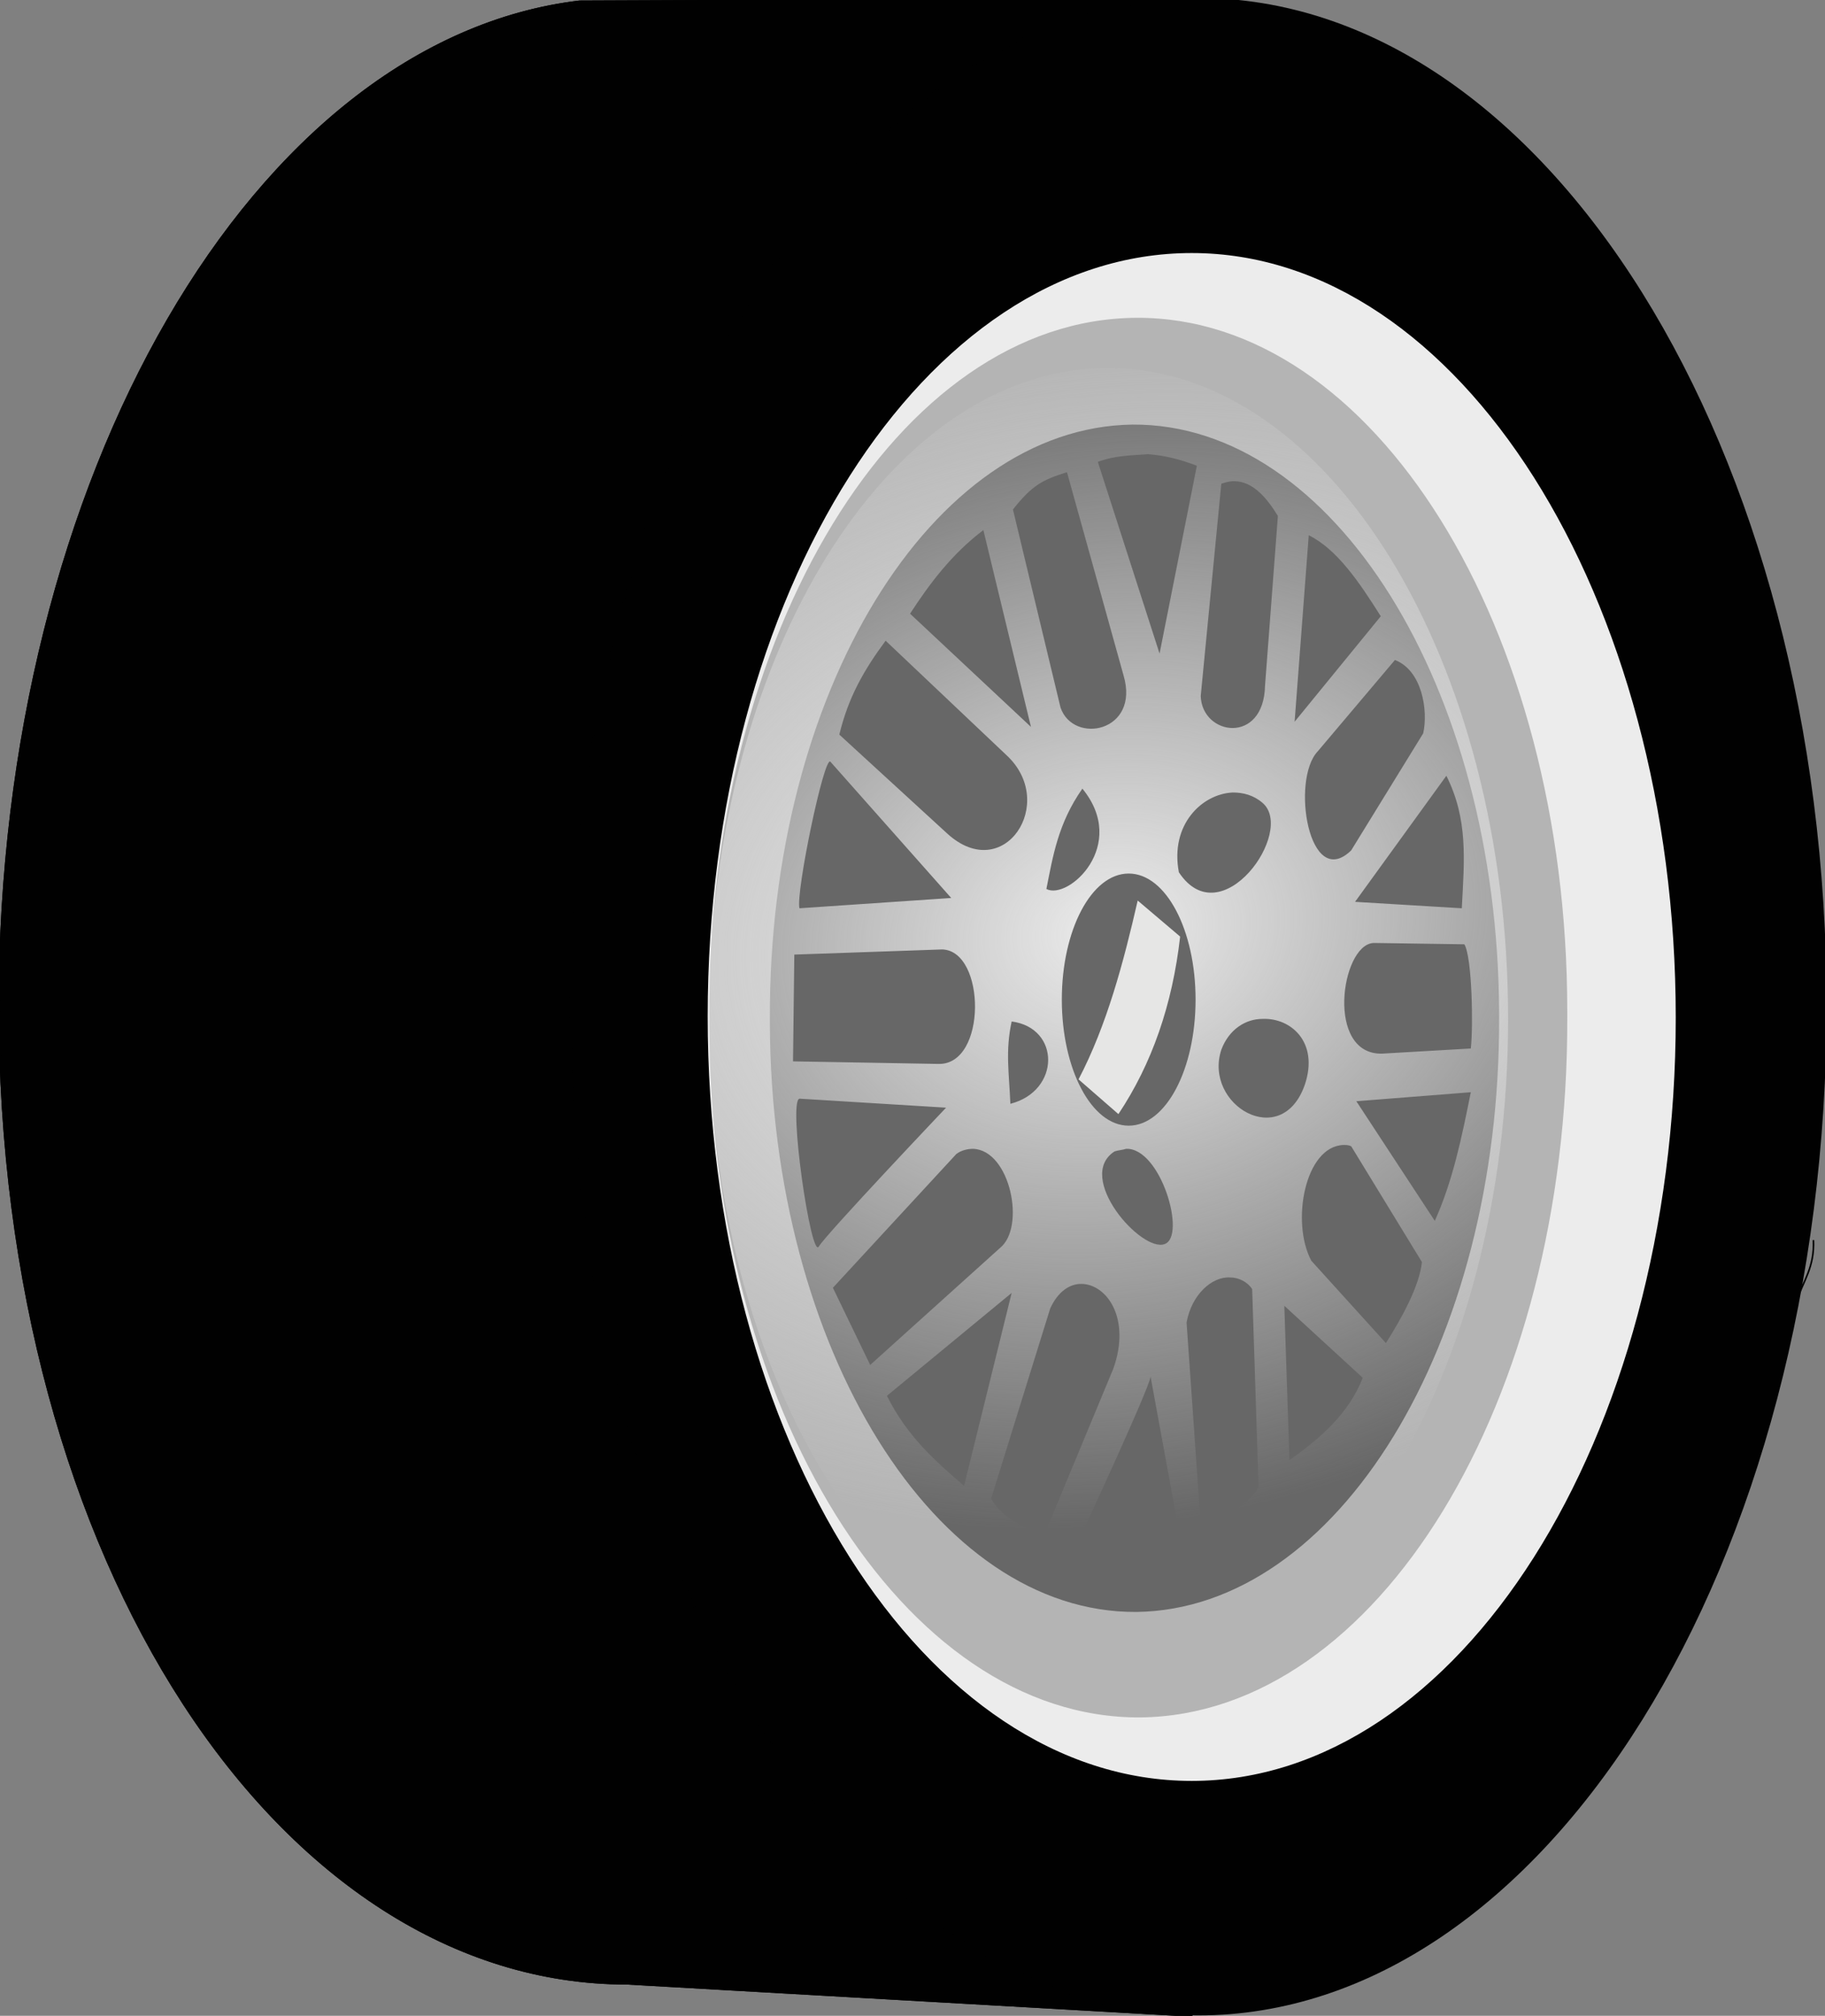 <?xml version="1.0" encoding="utf-8"?>
<!-- Generator: Adobe Illustrator 19.2.1, SVG Export Plug-In . SVG Version: 6.00 Build 0)  -->
<svg version="1.1" id="Слой_1" xmlns="http://www.w3.org/2000/svg" xmlns:xlink="http://www.w3.org/1999/xlink" x="0px" y="0px"
	 viewBox="0 0 141.9 156.7" style="enable-background:new 0 0 141.9 156.7;" xml:space="preserve">
<rect x="0" y="0" width="141.9" height="156.7" fill="#808080" stroke="none"/>
<style type="text/css">
	.st0{fill:url(#SVGID_1_);}
	.st1{fill:url(#SVGID_2_);}
	.st2{fill:url(#SVGID_3_);}
	.st3{fill:url(#SVGID_4_);}
	.st4{fill:url(#SVGID_5_);}
	.st5{fill:url(#SVGID_6_);}
	.st6{fill:none;stroke:#010101;stroke-width:0.13;stroke-linecap:round;stroke-linejoin:round;}
	.st7{fill:#B4B4B4;stroke:#010101;stroke-width:0.122;stroke-linecap:round;stroke-linejoin:round;}
	.st8{fill:#010101;stroke:#010101;stroke-width:0.13;stroke-linecap:round;stroke-linejoin:round;}
	.st9{fill:#ECECEC;stroke:#010101;stroke-width:0.13;stroke-linecap:round;stroke-linejoin:round;}
	.st10{fill:#B4B4B4;}
	.st11{fill:#676767;}
	.st12{fill:url(#SVGID_7_);}
	.st13{fill:#E6E6E5;}
	.st14{fill:none;stroke:#010101;stroke-width:0.125;}
</style>
<radialGradient id="SVGID_1_" cx="-548.292" cy="-118.983" r="0" gradientTransform="matrix(0.818 -0.13 -6.806300e-002 -0.428 65.48 30.883)" gradientUnits="userSpaceOnUse">
	<stop  offset="0" style="stop-color:#1C1C1C"/>
	<stop  offset="1" style="stop-color:#676767;stop-opacity:0"/>
</radialGradient>
<path class="st0" d="M-374.8,153.1"/>
<radialGradient id="SVGID_2_" cx="623.591" cy="-323.654" r="0" gradientTransform="matrix(0.818 -0.13 -6.806300e-002 -0.428 65.48 30.883)" gradientUnits="userSpaceOnUse">
	<stop  offset="0" style="stop-color:#1C1C1C"/>
	<stop  offset="1" style="stop-color:#676767;stop-opacity:0"/>
</radialGradient>
<path class="st1" d="M597.5,88.3"/>
<radialGradient id="SVGID_3_" cx="-56.303" cy="-292.226" r="0" gradientTransform="matrix(0.818 -0.13 -6.806300e-002 -0.428 65.48 30.883)" gradientUnits="userSpaceOnUse">
	<stop  offset="0" style="stop-color:#1C1C1C"/>
	<stop  offset="1" style="stop-color:#676767;stop-opacity:0"/>
</radialGradient>
<path class="st2" d="M39.3,163.3"/>
<radialGradient id="SVGID_4_" cx="-548.304" cy="-118.979" r="0" gradientTransform="matrix(0.818 -0.13 -6.806300e-002 -0.428 65.48 30.883)" gradientUnits="userSpaceOnUse">
	<stop  offset="0" style="stop-color:#1C1C1C"/>
	<stop  offset="1" style="stop-color:#676767;stop-opacity:0"/>
</radialGradient>
<path class="st3" d="M-374.8,153.1"/>
<radialGradient id="SVGID_5_" cx="-0.334" cy="-1442.498" r="5.81" gradientTransform="matrix(1 0 0 -8.538200e-002 8.51 -4.462)" gradientUnits="userSpaceOnUse">
	<stop  offset="0" style="stop-color:#ECECEC"/>
	<stop  offset="1" style="stop-color:#ECECEC;stop-opacity:0"/>
</radialGradient>
<path class="st4" d="M8.7,119.4L7.6,118"/>
<radialGradient id="SVGID_6_" cx="-4.302" cy="-629.285" r="3.779" gradientTransform="matrix(1 0 0 -0.197 8.51 -15.365)" gradientUnits="userSpaceOnUse">
	<stop  offset="0" style="stop-color:#CDCCCC"/>
	<stop  offset="1" style="stop-color:#CDCCCC;stop-opacity:0"/>
</radialGradient>
<path class="st5" d="M4,107.4l0.5,2.1"/>
<g transform="translate(-138.64 30.505)">
	<path class="st6" d="M231.3-10.9c20.8,0,37.7,26.7,37.7,59.5S252.1,108,231.3,108s-37.7-26.6-37.7-59.5S210.5-10.9,231.3-10.9z"/>
	<path class="st7" d="M228.9-7.3c19.5,0,35.4,25,35.4,55.8s-15.8,55.8-35.4,55.8s-35.4-25-35.4-55.8S209.4-7.3,228.9-7.3z"/>
	<path class="st8" d="M231.8-30.6c-26.9,0-48.8,35.1-48.8,78.3s21.9,78.4,48.8,78.4s48.8-35.1,48.8-78.4S258.7-30.6,231.8-30.6
		L231.8-30.6z M231.3-10.9c20.8,0,37.7,26.7,37.7,59.5S252.1,108,231.3,108s-37.7-26.6-37.7-59.5S210.5-10.9,231.3-10.9L231.3-10.9z
		"/>
	<path class="st9" d="M231.3-10.9c20.8,0,37.7,26.7,37.7,59.5S252.1,108,231.3,108s-37.7-26.6-37.7-59.5S210.5-10.9,231.3-10.9z"/>
	<path class="st10" d="M260.5,48.6c0.1,29.9-14.8,54.2-33.2,54.4c-18.4,0.1-33.5-24-33.5-53.9c0-0.2,0-0.3,0-0.5
		C193.6,18.7,208.5-5.7,227-5.8c18.4-0.1,33.5,24,33.5,53.9C260.5,48.2,260.5,48.4,260.5,48.6z"/>
	<path class="st6" d="M231.2-30.6l-47.5,0.2c-25.2,3-45.1,36.9-45.1,78.1c0,43.3,21.9,76,48.8,76l43.9,2.5c-0.1,0-0.1-0.1-0.2-0.1
		c-26.6-0.6-48.1-35.4-48.1-78.3C183,4.8,204.6-30.1,231.2-30.6L231.2-30.6z"/>
	<path class="st11" d="M255.2,48.6c0.1,25.4-12.6,46-28.2,46.2c-15.6,0.1-28.4-20.4-28.5-45.7c0-0.1,0-0.3,0-0.4
		c-0.1-25.4,12.6-46,28.2-46.2c15.6-0.1,28.4,20.4,28.5,45.7C255.2,48.3,255.2,48.4,255.2,48.6z"/>
	<path class="st8" d="M231.2-30.6l-47.5,0.2c-25.2,3-45.1,36.9-45.1,78.1c0,43.3,21.9,76,48.8,76l43.9,2.5c-0.1,0-0.1-0.1-0.2-0.1
		c-26.6-0.6-48.1-35.4-48.1-78.3C183,4.8,204.6-30.1,231.2-30.6L231.2-30.6z"/>
	
		<radialGradient id="SVGID_7_" cx="296.675" cy="-63.541" r="31.156" gradientTransform="matrix(1.83 -0.357 -0.282 -1.449 -335.936 55.739)" gradientUnits="userSpaceOnUse">
		<stop  offset="0" style="stop-color:#ECECEC"/>
		<stop  offset="1" style="stop-color:#ECECEC;stop-opacity:0"/>
	</radialGradient>
	<path class="st12" d="M224.8-1.9c-16.1,0-29.3,19.9-30.9,45.3c-0.1,0.8-0.1,1.7-0.1,2.6c0,0.9,0,1.7,0,2.6s0,1.7,0,2.6
		s0.1,1.7,0.1,2.6c1.6,25.4,14.8,45.3,30.9,45.3c17.2,0,31.1-22.6,31.1-50.4S242-1.9,224.8-1.9L224.8-1.9z M227.9,4.8
		c1.3,0.1,2.5,0.4,3.8,0.9l-2.9,14.6L224,5.4C225.3,4.9,226.6,4.9,227.9,4.8L227.9,4.8z M221.6,6.2L226,22c1.3,4.4-3.9,5.4-4.9,2.5
		l-3.7-15.4C218.9,7.2,219.7,6.8,221.6,6.2L221.6,6.2z M234.6,6.9c1.5,0,2.6,1.4,3.4,2.7l-1,13.2c-0.1,4.6-4.9,3.9-5,0.8l1.6-16.5
		C233.9,7,234.2,6.9,234.6,6.9L234.6,6.9z M215.1,10.7l3.7,15.3l-9.4-8.8C210.9,14.9,212.6,12.6,215.1,10.7L215.1,10.7z M240.4,11.1
		c2.2,1.1,3.9,3.6,5.6,6.3l-6.7,8.2L240.4,11.1L240.4,11.1z M207.5,19.3l9.4,8.9c4,3.7-0.2,10.1-4.6,6.1l-8.4-7.7
		C204.6,23.7,205.8,21.6,207.5,19.3z M247.1,20.8c2.1,0.8,2.6,3.9,2.2,5.7l-5.6,9.1c-3.3,3.2-4.7-5.5-2.6-7.7L247.1,20.8z
		 M203.2,28.7l9.4,10.6l-11.8,0.8C200.5,38.9,202.7,28.3,203.2,28.7L203.2,28.7z M251.1,29.8c1.7,3.4,1.4,6.5,1.2,10.3l-8.3-0.5
		L251.1,29.8L251.1,29.8z M222.8,30.8c3.6,4.4-1.1,8.7-2.8,7.8C220.5,36.1,220.9,33.5,222.8,30.8z M234.5,31.1
		c0.8,0,1.6,0.2,2.3,0.8c2.6,2.2-3.2,10.4-6.5,5.4C229.6,33.6,232.1,31.2,234.5,31.1L234.5,31.1z M226.4,37.4c2.9,0,5.2,4.4,5.2,9.8
		s-2.3,9.8-5.2,9.8s-5.2-4.4-5.2-9.8S223.5,37.4,226.4,37.4z M245.4,42.8c0.1,0,0.2,0,0.3,0l6.8,0.1c0.6,1,0.7,6.4,0.5,8.1l-6.9,0.4
		C241.7,51.5,242.9,43,245.4,42.8z M211.9,43.3c3.4,0.1,3.5,9-0.3,8.9L200.3,52l0.1-8.3L211.9,43.3L211.9,43.3z M236.8,48.7
		c2.2-0.1,4.4,1.8,3.3,5.1c-1.8,5.2-7.9,1.6-6.5-2.7C234.2,49.5,235.5,48.7,236.8,48.7L236.8,48.7z M217.3,48.9
		c3.8,0.5,3.8,5.4-0.1,6.4C217.1,52.9,216.8,51.2,217.3,48.9z M253,54.4c-0.7,3.5-1.4,6.9-2.8,10l-6.1-9.3L253,54.4L253,54.4z
		 M200.8,54.9l11.4,0.7c0,0-9.3,9.8-9.9,10.8C201.7,67.4,199.9,55.1,200.8,54.9L200.8,54.9z M243.1,58.5c0.2,0,0.4,0,0.6,0.1l5.5,9
		c-0.2,1.9-1.6,4.4-2.8,6.3l-5.8-6.4C239,64.5,240.1,58.6,243.1,58.5L243.1,58.5z M214.3,58.8c2.9,0.1,4.1,6.1,2.1,7.7l-10.1,9.1
		l-2.9-6l9.6-10.4C213.4,58.9,213.9,58.8,214.3,58.8L214.3,58.8z M226.2,58.8c2.7-0.1,4.7,6.8,3,7.4c-1.8,0.7-7-5.2-3.9-7.2
		C225.6,58.9,225.9,58.9,226.2,58.8L226.2,58.8z M234.3,68.8c0.6,0,1.3,0.3,1.7,0.9l0.5,15.4c-0.7,1.4-3.1,2.6-4.5,2.9l-1.1-15.7
		C231.3,70.1,232.9,68.7,234.3,68.8L234.3,68.8z M222.7,69.3c2,0,3.9,2.7,2.5,6.6l-5.4,13c-1.7-0.7-3.3-1.5-4.1-2.9l4.6-14.8
		C220.9,69.9,221.8,69.3,222.7,69.3L222.7,69.3z M238.5,71l6.1,5.6c-1.1,2.8-3.3,4.7-5.7,6.4L238.5,71L238.5,71z M217.3,70l-3.7,15
		c-2.2-1.9-4.4-3.8-6-7L217.3,70L217.3,70z M228.1,76.5l2.2,12c-2.4,1.5-5,1.1-7.7,0.5C222.6,89.1,228.1,77.2,228.1,76.5L228.1,76.5
		z"/>
	<path class="st13" d="M222.5,53.4l3.1,2.7c2.6-3.9,4.2-8.5,4.8-13.8l-3.3-2.8C226,44.3,224.7,49.2,222.5,53.4L222.5,53.4z"/>
</g>
<path class="st14" d="M26.5,89"/>
<path class="st14" d="M139.7,101.1c0.5-1.5,1.4-2.6,1.3-4.7"/>
<path class="st14" d="M306.5,75.1"/>
</svg>
